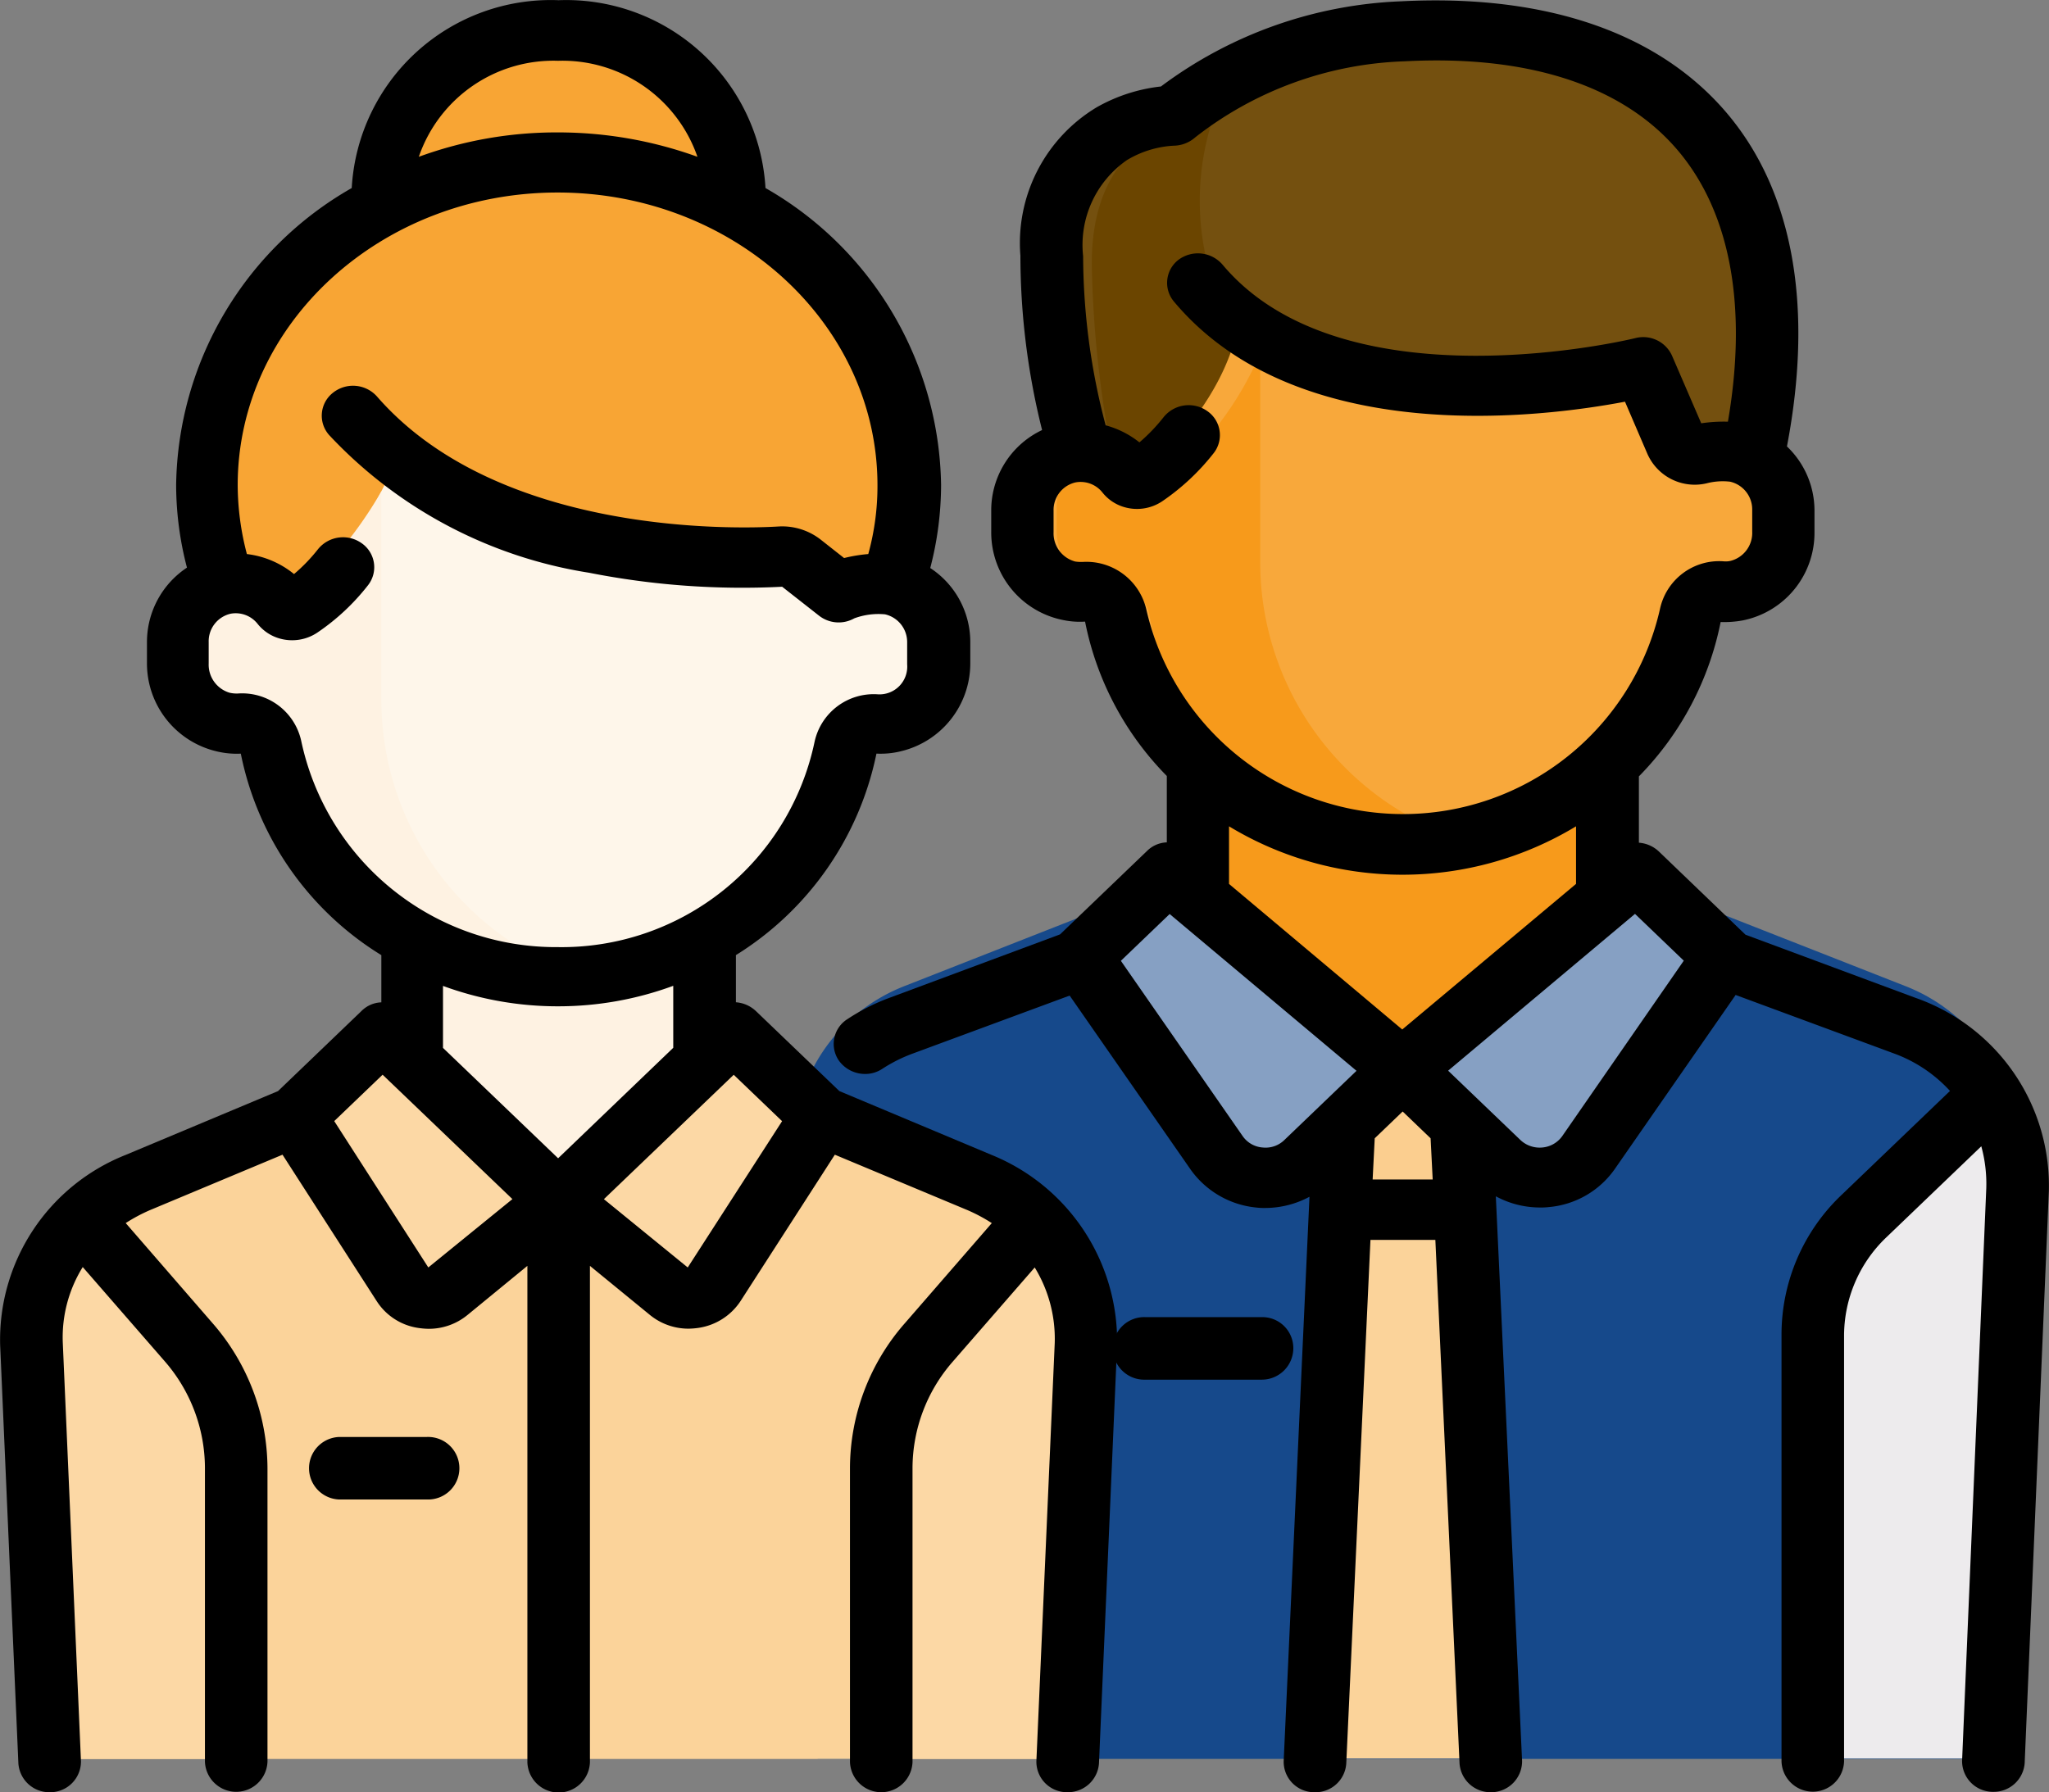 <svg xmlns="http://www.w3.org/2000/svg" width="59.98" height="52.477" viewBox="0 0 59.98 52.477"><rect x="0" y="0" width="59.98" height="52.477" fill="#808080" stroke="none"/><defs><style>.a{fill:#16498b;}.b{fill:#f79a1b;}.c{fill:#74500f;}.d{fill:#6b4500;}.e{fill:#f8a83b;}.f{fill:#edebed;}.g{fill:#fbd39a;}.h{fill:#fbce8f;}.i{fill:#86a0c3;}.j{fill:#fef2e2;}.k{fill:#f8a534;}.l{fill:#fef6ea;}.m{fill:#fcd8a5;}</style></defs><g transform="translate(0.038 -31.9)"><path class="a" d="M243.632,271.776l-5.286-2.076H219.593l-5.286,2.076a5.108,5.108,0,0,0-3.235,4.969l.708,17.654h34.38l.708-17.654A5.107,5.107,0,0,0,243.632,271.776Z" transform="translate(-187.882 -210.998)"/><rect class="b" width="11.94" height="10.231" transform="translate(35.767 52.971)"/><path class="c" d="M284.131,39.106a11.041,11.041,0,0,0-6.678,2.552s-3.553,0-3.553,4.261a31.742,31.742,0,0,0,.855,6.788h19.607C296.059,43.343,292.018,38.679,284.131,39.106Z" transform="translate(-243.043 -6.303)"/><path class="d" d="M279.016,67.745a7.69,7.69,0,0,1-1.563-7.545s-3.553,0-3.553,4.261a31.742,31.742,0,0,0,.855,6.788h4.261Z" transform="translate(-241.979 -24.845)"/><path class="e" d="M287.362,116.936h-.855l-1.673-2.027c-7.667,1.6-11.7-1.709-11.7-1.709-.415,2.649-2.991,4.652-2.991,4.652l-1.575-.916h0a2.182,2.182,0,0,0-.281.024,1.8,1.8,0,0,0-1.392,1.795v.623a1.8,1.8,0,0,0,1.367,1.783,1.563,1.563,0,0,0,.476.024.823.823,0,0,1,.867.684,8.513,8.513,0,0,0,16.751.012.827.827,0,0,1,.83-.684h.171a1.714,1.714,0,0,0,1.709-1.709v-.855A1.7,1.7,0,0,0,287.362,116.936Z" transform="translate(-236.898 -71.941)"/><path class="f" d="M456.9,307.512l3.711-3.711a5.159,5.159,0,0,1,.757,2.869l-.708,17.654H455.4v-13.2A5.152,5.152,0,0,1,456.9,307.512Z" transform="translate(-402.384 -240.935)"/><path class="g" d="M339.885,297.7h-3.431l-.855,21.268h5.14Z" transform="translate(-296.481 -235.58)"/><path class="h" d="M344.9,302.339l-.183-4.639h-3.431l-.183,4.639Z" transform="translate(-301.297 -234.795)"/><g transform="translate(32.264 57.07)"><path class="i" d="M290.276,254.67l-6.825-5.97-2.552,2.552,3.956,5.946a1.7,1.7,0,0,0,2.625.256Z" transform="translate(-280.9 -248.7)"/><path class="i" d="M357.7,254.67l6.825-5.97,2.552,2.552-3.968,5.946a1.7,1.7,0,0,1-2.625.256Z" transform="translate(-348.324 -248.7)"/></g><path class="b" d="M279.758,136.067a8.527,8.527,0,0,1-6.8-8.351V121.6a9.5,9.5,0,0,1-2.71,3.626l-1.575-.916h0a2.181,2.181,0,0,0-.281.024A1.8,1.8,0,0,0,267,126.13v.623a1.8,1.8,0,0,0,1.367,1.783,1.563,1.563,0,0,0,.476.024.823.823,0,0,1,.867.684,8.485,8.485,0,0,0,10.048,6.825Z" transform="translate(-236.106 -79.358)"/><path class="g" d="M35.186,313.4l-4.6-2H15.237l-4.6,2A5.133,5.133,0,0,0,7.57,318.31l.537,12.7H37.713l.537-12.7A5.133,5.133,0,0,0,35.186,313.4Z" transform="translate(-6.675 -247.607)"/><rect class="j" width="8.522" height="8.522" transform="translate(11.401 58.694)"/><circle class="k" cx="5.116" cy="5.116" r="5.116" transform="translate(10.581 32.779)"/><ellipse class="k" cx="10.231" cy="9.804" rx="10.231" ry="9.804" transform="translate(6.01 37.04)"/><path class="k" d="M56.313,105.792c-3.406-3.406-3.919-6.349-3.834-8.192a9.483,9.483,0,0,0-1.514,11.965Z" transform="translate(-43.49 -57.679)"/><path class="l" d="M63.392,151.7a4.182,4.182,0,0,0-.488-.037,1.72,1.72,0,0,1-1.209-.5l-1.172-.891a16.474,16.474,0,0,1-11.5-2.369,10.238,10.238,0,0,1-3.138,4.285l-1.612-.525h0a2.183,2.183,0,0,0-.281.024,1.8,1.8,0,0,0-1.392,1.795v.623a1.8,1.8,0,0,0,1.367,1.782,1.562,1.562,0,0,0,.476.024.823.823,0,0,1,.867.684,8.514,8.514,0,0,0,16.751.024.823.823,0,0,1,.867-.7,2.083,2.083,0,0,0,.549-.037,1.77,1.77,0,0,0,1.294-1.782c-.012-.391-.012-.769-.012-.769A1.8,1.8,0,0,0,63.392,151.7Z" transform="translate(-37.432 -102.647)"/><g transform="translate(0.89 66.918)"><path class="m" d="M12.146,340.736,9.033,337a5.114,5.114,0,0,0-1.465,3.785l.537,12.7h5.421v-8.925A5.9,5.9,0,0,0,12.146,340.736Z" transform="translate(-7.563 -337)"/><path class="m" d="M211.48,340.736,214.593,337a5.114,5.114,0,0,1,1.465,3.785l-.537,12.7H210.1v-8.925A5.968,5.968,0,0,1,211.48,340.736Z" transform="translate(-185.373 -337)"/></g><path class="j" d="M48.558,162.792V156.7a12.258,12.258,0,0,1-2.674,3.211l-1.612-.525h0a2.18,2.18,0,0,0-.281.024,1.8,1.8,0,0,0-1.392,1.795v.623a1.8,1.8,0,0,0,1.367,1.782,1.562,1.562,0,0,0,.476.024.823.823,0,0,1,.867.684,8.5,8.5,0,0,0,10.06,6.825A8.515,8.515,0,0,1,48.558,162.792Z" transform="translate(-37.432 -110.411)"/><g transform="translate(8.281 61.844)"><path class="m" d="M75.816,294.64l-5.14-5.14L68.1,292.064l3.174,5.14a.852.852,0,0,0,1.282.208Z" transform="translate(-68.1 -289.5)"/><path class="m" d="M131.3,294.64l5.14-5.14,2.576,2.564-3.174,5.14a.852.852,0,0,1-1.282.208Z" transform="translate(-123.584 -289.5)"/></g><path d="M283.834,361.7h-3.418a.916.916,0,1,0,0,1.831h3.418a.922.922,0,0,0,.916-.916A.907.907,0,0,0,283.834,361.7Z" transform="translate(-246.929 -291.234)"/><path d="M252.4,61.186l-4.981-1.85L244.884,56.9a.949.949,0,0,0-.586-.258V54.7a8.938,8.938,0,0,0,2.393-4.52,3.012,3.012,0,0,0,.647-.047,2.614,2.614,0,0,0,2.1-2.576v-.644a2.594,2.594,0,0,0-.806-1.874c.806-4.216.147-7.659-1.929-9.954-2.014-2.225-5.25-3.291-9.364-3.08a12.536,12.536,0,0,0-7.032,2.494,4.894,4.894,0,0,0-1.88.609,4.637,4.637,0,0,0-2.234,4.345,21.056,21.056,0,0,0,.635,5.106,2.6,2.6,0,0,0-1.489,2.354v.632a2.614,2.614,0,0,0,2.1,2.576,2.377,2.377,0,0,0,.647.047,8.891,8.891,0,0,0,2.393,4.52v1.944a.864.864,0,0,0-.586.258l-2.539,2.436-5.006,1.862a5.939,5.939,0,0,0-1.221.621.859.859,0,0,0-.244,1.218.945.945,0,0,0,.757.386.9.9,0,0,0,.513-.152,4.461,4.461,0,0,1,.855-.433l4.627-1.71,3.541,5.094a2.674,2.674,0,0,0,1.929,1.113,1.879,1.879,0,0,0,.256.012,2.75,2.75,0,0,0,1.294-.328L233.9,83.531a.893.893,0,0,0,.879.913h.037a.9.9,0,0,0,.916-.843l.708-15.33h1.9l.708,15.33a.907.907,0,0,0,.916.843H240a.909.909,0,0,0,.879-.913l-.769-16.536a2.714,2.714,0,0,0,1.294.328,1.877,1.877,0,0,0,.256-.012A2.636,2.636,0,0,0,243.59,66.2L247.13,61.1l4.627,1.71a4.154,4.154,0,0,1,1.648,1.1l-3.162,3.033a5.639,5.639,0,0,0-1.77,4.111V83.542a.916.916,0,0,0,1.831,0V71.07a3.987,3.987,0,0,1,1.233-2.869l2.784-2.67a4.145,4.145,0,0,1,.146,1.23l-.708,16.758a.9.9,0,0,0,.879.913h.037a.907.907,0,0,0,.916-.843l.708-16.758A5.827,5.827,0,0,0,252.4,61.186Zm-15.029.925L232.3,57.849V56.162a9.81,9.81,0,0,0,10.158,0v1.686Zm-9.364-13.69a1.164,1.164,0,0,1-.208-.012.853.853,0,0,1-.635-.855v-.632a.827.827,0,0,1,.647-.831.816.816,0,0,1,.781.293,1.261,1.261,0,0,0,.647.433,1.327,1.327,0,0,0,1.111-.176,6.713,6.713,0,0,0,1.5-1.405.855.855,0,0,0-.183-1.23.942.942,0,0,0-1.282.176,5.165,5.165,0,0,1-.708.738,2.713,2.713,0,0,0-.989-.5,19.548,19.548,0,0,1-.659-4.954,3.021,3.021,0,0,1,1.282-2.811,2.972,2.972,0,0,1,1.367-.422.973.973,0,0,0,.635-.246,10.5,10.5,0,0,1,6.129-2.225c3.528-.187,6.251.668,7.875,2.471s2.185,4.6,1.587,8.081a4.515,4.515,0,0,0-.781.047l-.855-1.979a.924.924,0,0,0-1.074-.515c-.085.023-8.546,2.073-12.087-2.155a.951.951,0,0,0-1.282-.141.85.85,0,0,0-.134,1.23c3.626,4.321,10.8,3.384,13.2,2.928l.659,1.534a1.514,1.514,0,0,0,1.734.855,1.868,1.868,0,0,1,.684-.047.833.833,0,0,1,.647.82v.644a.844.844,0,0,1-.635.855.637.637,0,0,1-.208.012,1.772,1.772,0,0,0-1.856,1.394,7.711,7.711,0,0,1-15.041,0A1.8,1.8,0,0,0,228.011,48.421Zm5.274,17.145a.783.783,0,0,1-.586-.34L229.134,60.1l1.428-1.37,5.47,4.591-2.112,2.026A.785.785,0,0,1,233.285,65.566Zm3.223.937.061-1.206.818-.785.818.785.061,1.206Zm5.555-1.277a.8.8,0,0,1-.586.34.82.82,0,0,1-.647-.223l-2.112-2.026,5.47-4.591,1.428,1.37Z" transform="translate(-196.361 -0.067)"/><path d="M29,65.721l-4.468-1.874-2.442-2.342a.949.949,0,0,0-.586-.258V59.866a9.092,9.092,0,0,0,4.114-5.9,2.468,2.468,0,0,0,.72-.07,2.645,2.645,0,0,0,2.027-2.565v-.644a2.59,2.59,0,0,0-1.172-2.155,9.671,9.671,0,0,0,.317-2.436,10.184,10.184,0,0,0-5.14-8.69,5.843,5.843,0,0,0-6.056-5.5,5.835,5.835,0,0,0-6.056,5.5,10.17,10.17,0,0,0-5.14,8.69,9.58,9.58,0,0,0,.317,2.424A2.615,2.615,0,0,0,4.264,50.7v.632a2.645,2.645,0,0,0,2.027,2.565,2.51,2.51,0,0,0,.72.07,9.009,9.009,0,0,0,4.114,5.9v1.382a.864.864,0,0,0-.586.258L8.1,63.848,3.629,65.721A5.819,5.819,0,0,0-.033,71.3L.5,83.534a.907.907,0,0,0,.916.843h.037a.9.9,0,0,0,.879-.913L1.8,71.214A3.9,3.9,0,0,1,2.384,69l2.405,2.764a4.77,4.77,0,0,1,1.172,3.115v8.6a.916.916,0,0,0,1.831,0V74.891a6.5,6.5,0,0,0-1.6-4.239L3.642,67.712a4.906,4.906,0,0,1,.7-.375L8.232,65.71,10.991,70a1.746,1.746,0,0,0,1.233.785,2.268,2.268,0,0,0,.281.023,1.782,1.782,0,0,0,1.148-.41L15.4,68.965V83.5a.916.916,0,0,0,1.831,0V68.965l1.746,1.429a1.781,1.781,0,0,0,1.148.41,2.268,2.268,0,0,0,.281-.023A1.783,1.783,0,0,0,21.637,70L24.4,65.71l3.895,1.628a4.906,4.906,0,0,1,.7.375l-2.552,2.939a6.455,6.455,0,0,0-1.6,4.239v8.6a.916.916,0,0,0,1.831,0v-8.6a4.747,4.747,0,0,1,1.172-3.115l2.405-2.764a4,4,0,0,1,.586,2.213l-.537,12.238a.893.893,0,0,0,.879.913h.037a.907.907,0,0,0,.916-.843L32.662,71.3A5.89,5.89,0,0,0,29,65.721ZM16.3,33.68a4.181,4.181,0,0,1,4.078,2.811,12,12,0,0,0-4.078-.714,11.726,11.726,0,0,0-4.078.714A4.166,4.166,0,0,1,16.3,33.68ZM8.781,53.6a1.772,1.772,0,0,0-1.856-1.394.908.908,0,0,1-.244-.023.857.857,0,0,1-.61-.855V50.7a.827.827,0,0,1,.647-.831.816.816,0,0,1,.781.293,1.261,1.261,0,0,0,.647.433,1.327,1.327,0,0,0,1.111-.176,6.5,6.5,0,0,0,1.477-1.382.855.855,0,0,0-.183-1.23.942.942,0,0,0-1.282.176,5,5,0,0,1-.7.726,2.682,2.682,0,0,0-1.38-.586,8.011,8.011,0,0,1-.269-2.014c0-4.731,4.2-8.572,9.364-8.572s9.364,3.841,9.364,8.572a7.491,7.491,0,0,1-.269,2.014,4.449,4.449,0,0,0-.708.117l-.684-.539a1.829,1.829,0,0,0-1.221-.386c-1.343.082-8.241.246-11.769-3.806A.94.94,0,0,0,9.709,43.4a.852.852,0,0,0-.11,1.241,13.226,13.226,0,0,0,7.606,4.029,23.14,23.14,0,0,0,5.653.41l1.074.843a.933.933,0,0,0,1.038.082,2.038,2.038,0,0,1,.9-.117.833.833,0,0,1,.647.82v.644a.812.812,0,0,1-.855.878,1.772,1.772,0,0,0-1.856,1.394,7.566,7.566,0,0,1-7.521,6.008A7.616,7.616,0,0,1,8.781,53.6ZM16.3,61.365a9.737,9.737,0,0,0,3.37-.6v1.815L16.3,65.815l-3.37-3.232V60.768A9.737,9.737,0,0,0,16.3,61.365Zm-3.8,7.647L9.746,64.726l1.416-1.358,3.8,3.642Zm7.594,0-2.454-2,3.8-3.642,1.416,1.358Z" transform="translate(0 0)"/><path d="M80.68,394.8H78.116a.916.916,0,0,0,0,1.831h2.576a.916.916,0,1,0-.012-1.831Z" transform="translate(-68.222 -320.825)"/></g></svg>